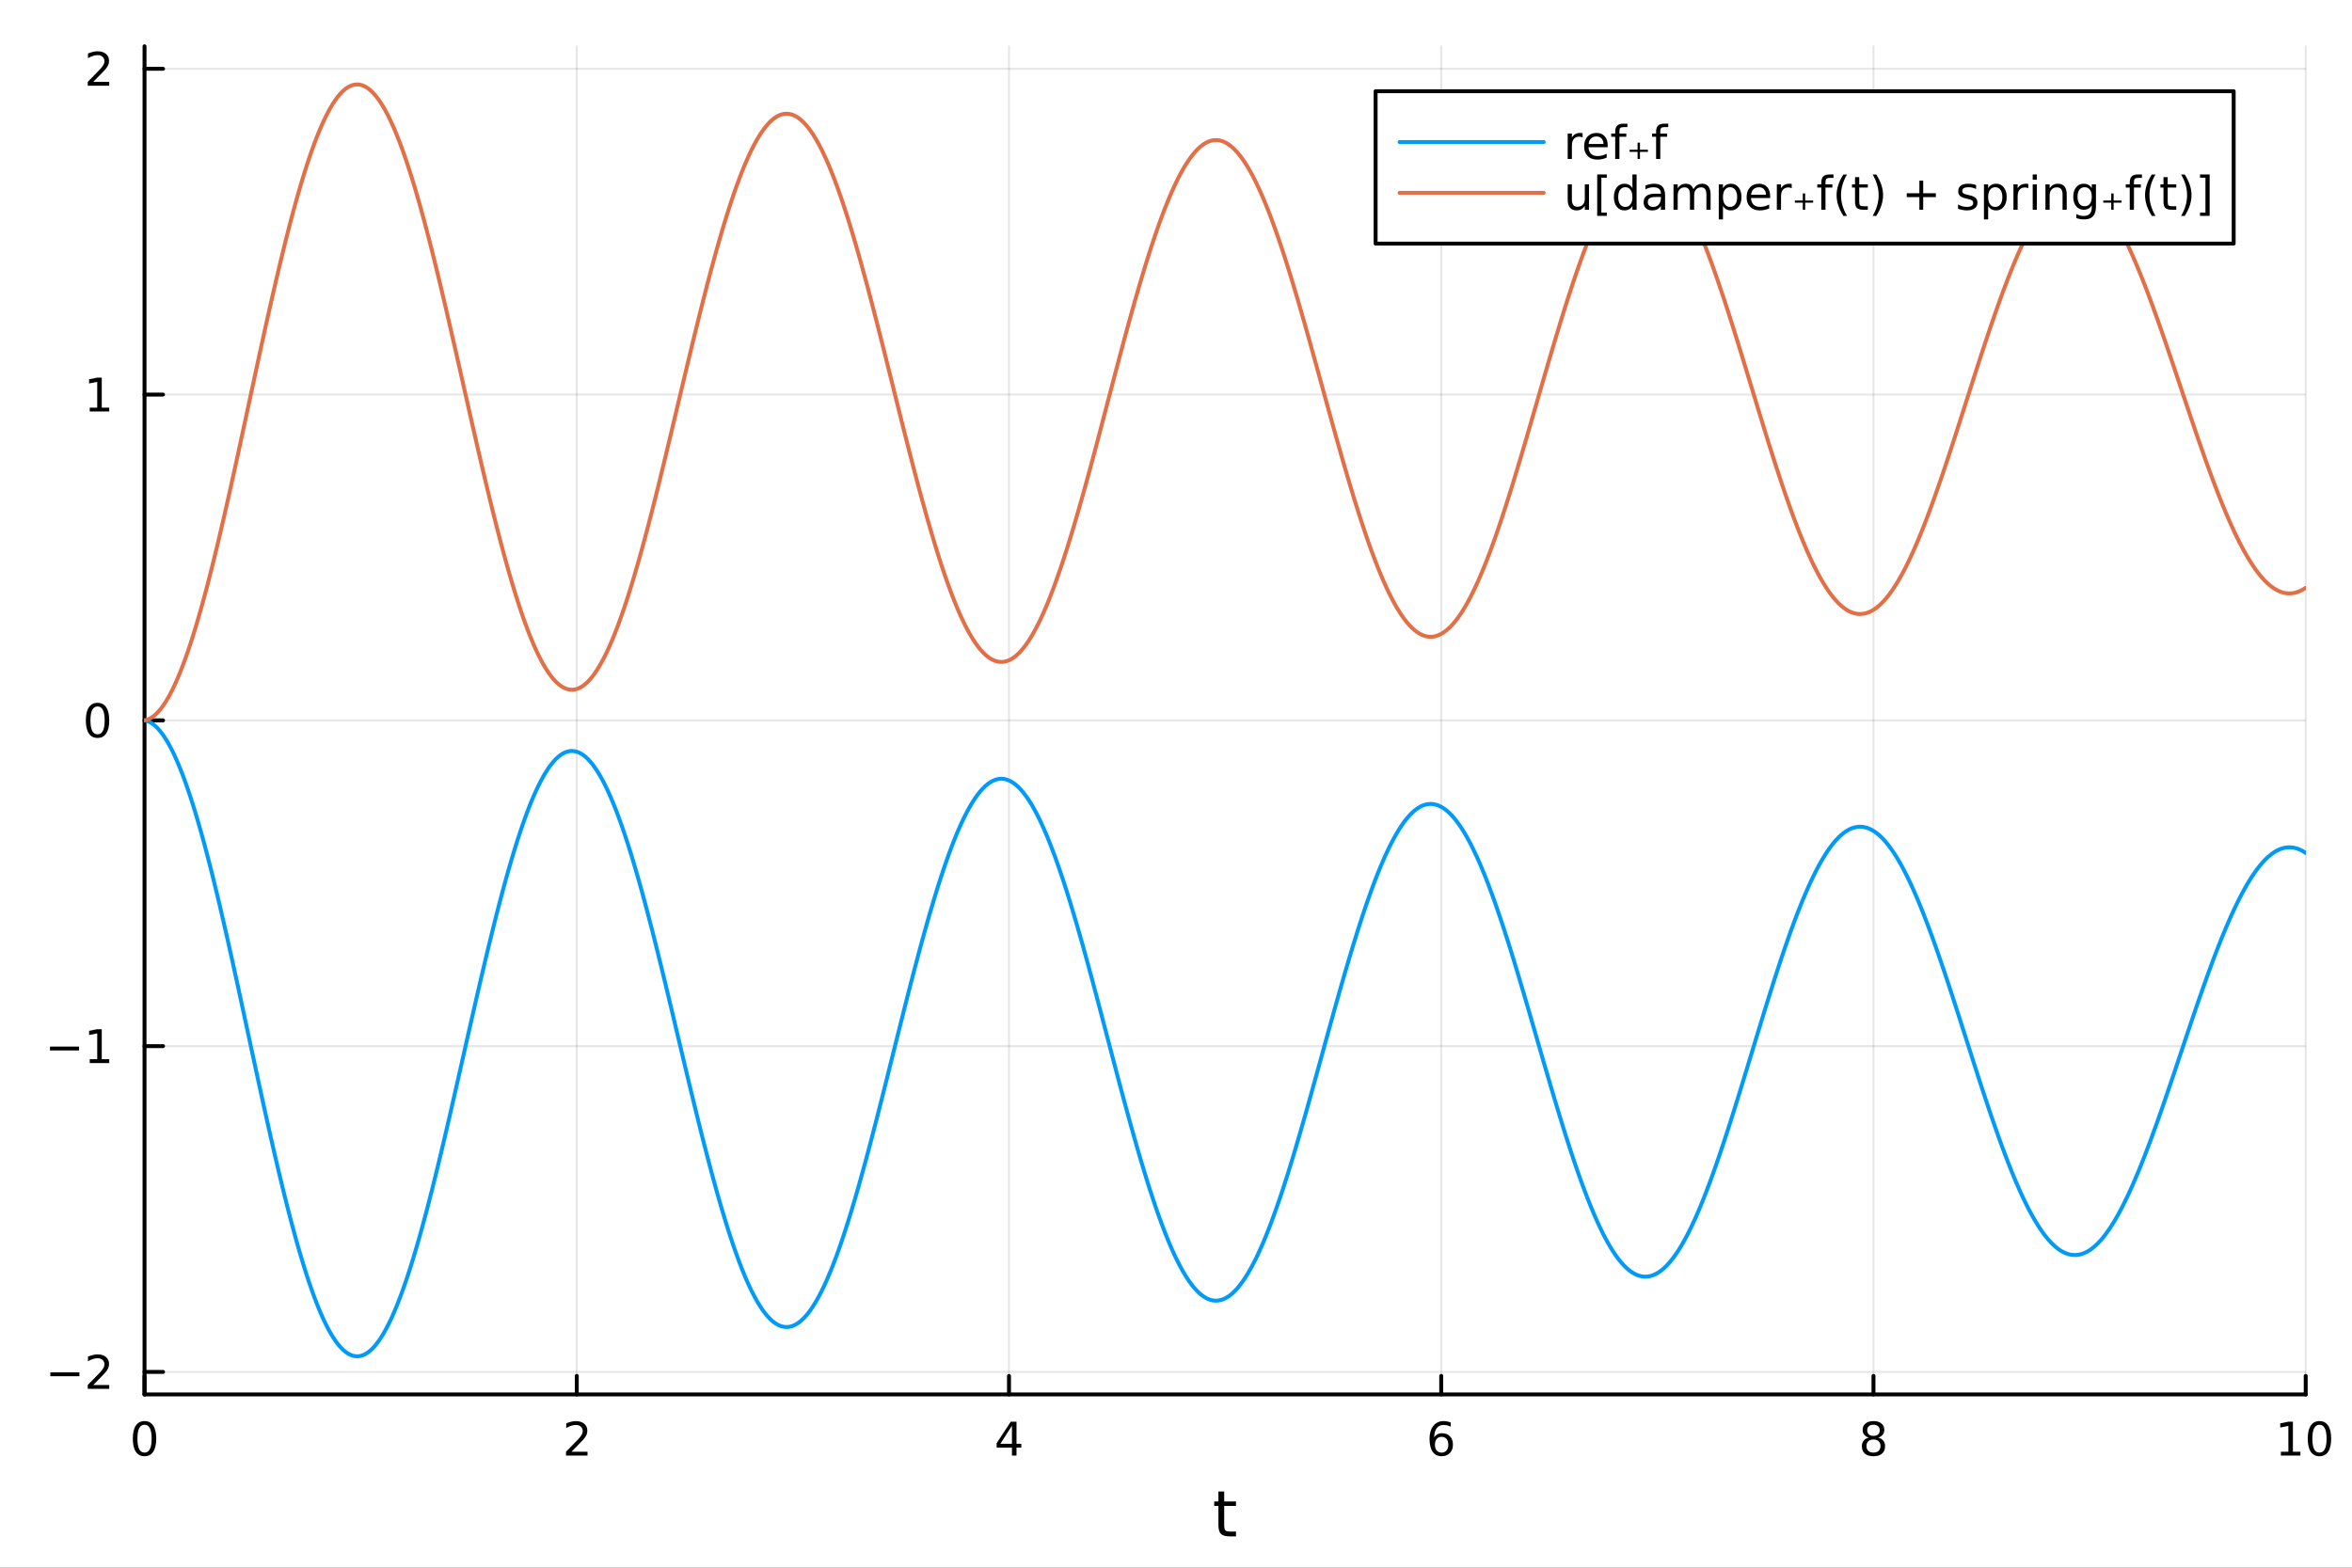 <?xml version="1.0" encoding="utf-8"?>
<svg xmlns="http://www.w3.org/2000/svg" xmlns:xlink="http://www.w3.org/1999/xlink" width="600" height="400" viewBox="0 0 2400 1600">
<rect x="0" y="0" width="2400" height="1600" fill="#333333" stroke="none"/>
<defs>
  <clipPath id="clip310">
    <rect x="0" y="0" width="2400" height="1600"/>
  </clipPath>
</defs>
<path clip-path="url(#clip310)" d="M0 1600 L2400 1600 L2400 0 L0 0  Z" fill="#ffffff" fill-rule="evenodd" fill-opacity="1"/>
<defs>
  <clipPath id="clip311">
    <rect x="480" y="0" width="1681" height="1600"/>
  </clipPath>
</defs>
<path clip-path="url(#clip310)" d="M147.478 1423.18 L2352.76 1423.18 L2352.76 47.244 L147.478 47.244  Z" fill="#ffffff" fill-rule="evenodd" fill-opacity="1"/>
<defs>
  <clipPath id="clip312">
    <rect x="147" y="47" width="2206" height="1377"/>
  </clipPath>
</defs>
<polyline clip-path="url(#clip312)" style="stroke:#000000; stroke-linecap:round; stroke-linejoin:round; stroke-width:2; stroke-opacity:0.1; fill:none" points="147.478,1423.18 147.478,47.244 "/>
<polyline clip-path="url(#clip312)" style="stroke:#000000; stroke-linecap:round; stroke-linejoin:round; stroke-width:2; stroke-opacity:0.1; fill:none" points="588.534,1423.18 588.534,47.244 "/>
<polyline clip-path="url(#clip312)" style="stroke:#000000; stroke-linecap:round; stroke-linejoin:round; stroke-width:2; stroke-opacity:0.1; fill:none" points="1029.59,1423.18 1029.59,47.244 "/>
<polyline clip-path="url(#clip312)" style="stroke:#000000; stroke-linecap:round; stroke-linejoin:round; stroke-width:2; stroke-opacity:0.1; fill:none" points="1470.64,1423.18 1470.64,47.244 "/>
<polyline clip-path="url(#clip312)" style="stroke:#000000; stroke-linecap:round; stroke-linejoin:round; stroke-width:2; stroke-opacity:0.1; fill:none" points="1911.7,1423.18 1911.7,47.244 "/>
<polyline clip-path="url(#clip312)" style="stroke:#000000; stroke-linecap:round; stroke-linejoin:round; stroke-width:2; stroke-opacity:0.1; fill:none" points="2352.76,1423.18 2352.76,47.244 "/>
<polyline clip-path="url(#clip310)" style="stroke:#000000; stroke-linecap:round; stroke-linejoin:round; stroke-width:4; stroke-opacity:1; fill:none" points="147.478,1423.18 2352.76,1423.18 "/>
<polyline clip-path="url(#clip310)" style="stroke:#000000; stroke-linecap:round; stroke-linejoin:round; stroke-width:4; stroke-opacity:1; fill:none" points="147.478,1423.18 147.478,1404.28 "/>
<polyline clip-path="url(#clip310)" style="stroke:#000000; stroke-linecap:round; stroke-linejoin:round; stroke-width:4; stroke-opacity:1; fill:none" points="588.534,1423.18 588.534,1404.28 "/>
<polyline clip-path="url(#clip310)" style="stroke:#000000; stroke-linecap:round; stroke-linejoin:round; stroke-width:4; stroke-opacity:1; fill:none" points="1029.59,1423.18 1029.59,1404.28 "/>
<polyline clip-path="url(#clip310)" style="stroke:#000000; stroke-linecap:round; stroke-linejoin:round; stroke-width:4; stroke-opacity:1; fill:none" points="1470.64,1423.18 1470.64,1404.28 "/>
<polyline clip-path="url(#clip310)" style="stroke:#000000; stroke-linecap:round; stroke-linejoin:round; stroke-width:4; stroke-opacity:1; fill:none" points="1911.7,1423.18 1911.7,1404.28 "/>
<polyline clip-path="url(#clip310)" style="stroke:#000000; stroke-linecap:round; stroke-linejoin:round; stroke-width:4; stroke-opacity:1; fill:none" points="2352.76,1423.18 2352.76,1404.28 "/>
<path clip-path="url(#clip310)" d="M147.478 1454.1 Q143.867 1454.1 142.038 1457.66 Q140.233 1461.2 140.233 1468.33 Q140.233 1475.44 142.038 1479.01 Q143.867 1482.55 147.478 1482.55 Q151.112 1482.55 152.918 1479.01 Q154.746 1475.44 154.746 1468.33 Q154.746 1461.2 152.918 1457.66 Q151.112 1454.1 147.478 1454.1 M147.478 1450.39 Q153.288 1450.39 156.344 1455 Q159.422 1459.58 159.422 1468.33 Q159.422 1477.06 156.344 1481.67 Q153.288 1486.25 147.478 1486.25 Q141.668 1486.25 138.589 1481.67 Q135.534 1477.06 135.534 1468.33 Q135.534 1459.58 138.589 1455 Q141.668 1450.39 147.478 1450.39 Z" fill="#000000" fill-rule="nonzero" fill-opacity="1" /><path clip-path="url(#clip310)" d="M583.186 1481.64 L599.506 1481.64 L599.506 1485.58 L577.561 1485.58 L577.561 1481.64 Q580.223 1478.89 584.807 1474.26 Q589.413 1469.61 590.594 1468.27 Q592.839 1465.74 593.719 1464.01 Q594.621 1462.25 594.621 1460.56 Q594.621 1457.8 592.677 1456.07 Q590.756 1454.33 587.654 1454.33 Q585.455 1454.33 583.001 1455.09 Q580.571 1455.86 577.793 1457.41 L577.793 1452.69 Q580.617 1451.55 583.071 1450.97 Q585.524 1450.39 587.561 1450.39 Q592.932 1450.39 596.126 1453.08 Q599.32 1455.77 599.32 1460.26 Q599.32 1462.39 598.51 1464.31 Q597.723 1466.2 595.617 1468.8 Q595.038 1469.47 591.936 1472.69 Q588.834 1475.88 583.186 1481.64 Z" fill="#000000" fill-rule="nonzero" fill-opacity="1" /><path clip-path="url(#clip310)" d="M1032.6 1455.09 L1020.79 1473.54 L1032.6 1473.54 L1032.6 1455.09 M1031.37 1451.02 L1037.25 1451.02 L1037.25 1473.54 L1042.18 1473.54 L1042.18 1477.43 L1037.25 1477.43 L1037.25 1485.58 L1032.6 1485.58 L1032.6 1477.43 L1017 1477.43 L1017 1472.92 L1031.37 1451.02 Z" fill="#000000" fill-rule="nonzero" fill-opacity="1" /><path clip-path="url(#clip310)" d="M1471.05 1466.44 Q1467.9 1466.44 1466.05 1468.59 Q1464.22 1470.74 1464.22 1474.49 Q1464.22 1478.22 1466.05 1480.39 Q1467.9 1482.55 1471.05 1482.55 Q1474.2 1482.55 1476.03 1480.39 Q1477.88 1478.22 1477.88 1474.49 Q1477.88 1470.74 1476.03 1468.59 Q1474.2 1466.44 1471.05 1466.44 M1480.33 1451.78 L1480.33 1456.04 Q1478.57 1455.21 1476.77 1454.77 Q1474.98 1454.33 1473.23 1454.33 Q1468.6 1454.33 1466.14 1457.45 Q1463.71 1460.58 1463.36 1466.9 Q1464.73 1464.89 1466.79 1463.82 Q1468.85 1462.73 1471.33 1462.73 Q1476.54 1462.73 1479.55 1465.9 Q1482.58 1469.05 1482.58 1474.49 Q1482.58 1479.82 1479.43 1483.03 Q1476.28 1486.25 1471.05 1486.25 Q1465.05 1486.25 1461.88 1481.67 Q1458.71 1477.06 1458.71 1468.33 Q1458.71 1460.14 1462.6 1455.28 Q1466.49 1450.39 1473.04 1450.39 Q1474.8 1450.39 1476.58 1450.74 Q1478.39 1451.09 1480.33 1451.78 Z" fill="#000000" fill-rule="nonzero" fill-opacity="1" /><path clip-path="url(#clip310)" d="M1911.7 1469.17 Q1908.37 1469.17 1906.45 1470.95 Q1904.55 1472.73 1904.55 1475.86 Q1904.55 1478.98 1906.45 1480.77 Q1908.37 1482.55 1911.7 1482.55 Q1915.03 1482.55 1916.95 1480.77 Q1918.88 1478.96 1918.88 1475.86 Q1918.88 1472.73 1916.95 1470.95 Q1915.06 1469.17 1911.7 1469.17 M1907.02 1467.18 Q1904.02 1466.44 1902.33 1464.38 Q1900.66 1462.32 1900.66 1459.35 Q1900.66 1455.21 1903.6 1452.8 Q1906.56 1450.39 1911.7 1450.39 Q1916.86 1450.39 1919.8 1452.8 Q1922.74 1455.21 1922.74 1459.35 Q1922.74 1462.32 1921.05 1464.38 Q1919.39 1466.44 1916.4 1467.18 Q1919.78 1467.96 1921.65 1470.26 Q1923.55 1472.55 1923.55 1475.86 Q1923.55 1480.88 1920.47 1483.57 Q1917.42 1486.25 1911.7 1486.25 Q1905.98 1486.25 1902.9 1483.57 Q1899.85 1480.88 1899.85 1475.86 Q1899.85 1472.55 1901.75 1470.26 Q1903.64 1467.96 1907.02 1467.18 M1905.31 1459.79 Q1905.31 1462.48 1906.98 1463.98 Q1908.67 1465.49 1911.7 1465.49 Q1914.71 1465.49 1916.4 1463.98 Q1918.11 1462.48 1918.11 1459.79 Q1918.11 1457.11 1916.4 1455.6 Q1914.71 1454.1 1911.7 1454.1 Q1908.67 1454.1 1906.98 1455.6 Q1905.31 1457.11 1905.31 1459.79 Z" fill="#000000" fill-rule="nonzero" fill-opacity="1" /><path clip-path="url(#clip310)" d="M2327.44 1481.64 L2335.08 1481.64 L2335.08 1455.28 L2326.77 1456.95 L2326.77 1452.69 L2335.04 1451.02 L2339.71 1451.02 L2339.71 1481.64 L2347.35 1481.64 L2347.35 1485.58 L2327.44 1485.58 L2327.44 1481.64 Z" fill="#000000" fill-rule="nonzero" fill-opacity="1" /><path clip-path="url(#clip310)" d="M2366.8 1454.1 Q2363.18 1454.1 2361.36 1457.66 Q2359.55 1461.2 2359.55 1468.33 Q2359.55 1475.44 2361.36 1479.01 Q2363.18 1482.55 2366.8 1482.55 Q2370.43 1482.55 2372.23 1479.01 Q2374.06 1475.44 2374.06 1468.33 Q2374.06 1461.2 2372.23 1457.66 Q2370.43 1454.1 2366.8 1454.1 M2366.8 1450.39 Q2372.61 1450.39 2375.66 1455 Q2378.74 1459.58 2378.74 1468.33 Q2378.74 1477.06 2375.66 1481.67 Q2372.61 1486.25 2366.8 1486.25 Q2360.99 1486.25 2357.91 1481.67 Q2354.85 1477.06 2354.85 1468.33 Q2354.85 1459.58 2357.91 1455 Q2360.99 1450.39 2366.8 1450.39 Z" fill="#000000" fill-rule="nonzero" fill-opacity="1" /><path clip-path="url(#clip310)" d="M1249.18 1522.27 L1249.18 1532.4 L1261.24 1532.4 L1261.24 1536.95 L1249.18 1536.95 L1249.18 1556.3 Q1249.18 1560.66 1250.36 1561.9 Q1251.57 1563.14 1255.23 1563.14 L1261.24 1563.14 L1261.24 1568.04 L1255.23 1568.04 Q1248.45 1568.04 1245.87 1565.53 Q1243.29 1562.98 1243.29 1556.3 L1243.29 1536.95 L1238.99 1536.95 L1238.99 1532.4 L1243.29 1532.4 L1243.29 1522.27 L1249.18 1522.27 Z" fill="#000000" fill-rule="nonzero" fill-opacity="1" /><polyline clip-path="url(#clip312)" style="stroke:#000000; stroke-linecap:round; stroke-linejoin:round; stroke-width:2; stroke-opacity:0.1; fill:none" points="147.478,1400.2 2352.76,1400.2 "/>
<polyline clip-path="url(#clip312)" style="stroke:#000000; stroke-linecap:round; stroke-linejoin:round; stroke-width:2; stroke-opacity:0.1; fill:none" points="147.478,1067.71 2352.76,1067.71 "/>
<polyline clip-path="url(#clip312)" style="stroke:#000000; stroke-linecap:round; stroke-linejoin:round; stroke-width:2; stroke-opacity:0.1; fill:none" points="147.478,735.212 2352.76,735.212 "/>
<polyline clip-path="url(#clip312)" style="stroke:#000000; stroke-linecap:round; stroke-linejoin:round; stroke-width:2; stroke-opacity:0.1; fill:none" points="147.478,402.718 2352.76,402.718 "/>
<polyline clip-path="url(#clip312)" style="stroke:#000000; stroke-linecap:round; stroke-linejoin:round; stroke-width:2; stroke-opacity:0.1; fill:none" points="147.478,70.224 2352.76,70.224 "/>
<polyline clip-path="url(#clip310)" style="stroke:#000000; stroke-linecap:round; stroke-linejoin:round; stroke-width:4; stroke-opacity:1; fill:none" points="147.478,1423.18 147.478,47.244 "/>
<polyline clip-path="url(#clip310)" style="stroke:#000000; stroke-linecap:round; stroke-linejoin:round; stroke-width:4; stroke-opacity:1; fill:none" points="147.478,1400.2 166.376,1400.2 "/>
<polyline clip-path="url(#clip310)" style="stroke:#000000; stroke-linecap:round; stroke-linejoin:round; stroke-width:4; stroke-opacity:1; fill:none" points="147.478,1067.71 166.376,1067.71 "/>
<polyline clip-path="url(#clip310)" style="stroke:#000000; stroke-linecap:round; stroke-linejoin:round; stroke-width:4; stroke-opacity:1; fill:none" points="147.478,735.212 166.376,735.212 "/>
<polyline clip-path="url(#clip310)" style="stroke:#000000; stroke-linecap:round; stroke-linejoin:round; stroke-width:4; stroke-opacity:1; fill:none" points="147.478,402.718 166.376,402.718 "/>
<polyline clip-path="url(#clip310)" style="stroke:#000000; stroke-linecap:round; stroke-linejoin:round; stroke-width:4; stroke-opacity:1; fill:none" points="147.478,70.224 166.376,70.224 "/>
<path clip-path="url(#clip310)" d="M51.362 1400.65 L81.038 1400.65 L81.038 1404.59 L51.362 1404.59 L51.362 1400.65 Z" fill="#000000" fill-rule="nonzero" fill-opacity="1" /><path clip-path="url(#clip310)" d="M95.159 1413.54 L111.478 1413.54 L111.478 1417.48 L89.534 1417.48 L89.534 1413.54 Q92.196 1410.79 96.779 1406.16 Q101.385 1401.51 102.566 1400.16 Q104.811 1397.64 105.691 1395.91 Q106.594 1394.15 106.594 1392.46 Q106.594 1389.7 104.649 1387.97 Q102.728 1386.23 99.626 1386.23 Q97.427 1386.23 94.973 1386.99 Q92.543 1387.76 89.765 1389.31 L89.765 1384.59 Q92.589 1383.45 95.043 1382.87 Q97.496 1382.29 99.534 1382.29 Q104.904 1382.29 108.098 1384.98 Q111.293 1387.66 111.293 1392.16 Q111.293 1394.29 110.483 1396.21 Q109.696 1398.1 107.589 1400.7 Q107.01 1401.37 103.909 1404.59 Q100.807 1407.78 95.159 1413.54 Z" fill="#000000" fill-rule="nonzero" fill-opacity="1" /><path clip-path="url(#clip310)" d="M50.992 1068.16 L80.668 1068.16 L80.668 1072.09 L50.992 1072.09 L50.992 1068.16 Z" fill="#000000" fill-rule="nonzero" fill-opacity="1" /><path clip-path="url(#clip310)" d="M91.571 1081.05 L99.21 1081.05 L99.21 1054.69 L90.899 1056.35 L90.899 1052.09 L99.163 1050.43 L103.839 1050.43 L103.839 1081.05 L111.478 1081.05 L111.478 1084.99 L91.571 1084.99 L91.571 1081.05 Z" fill="#000000" fill-rule="nonzero" fill-opacity="1" /><path clip-path="url(#clip310)" d="M99.534 721.011 Q95.922 721.011 94.094 724.575 Q92.288 728.117 92.288 735.247 Q92.288 742.353 94.094 745.918 Q95.922 749.46 99.534 749.46 Q103.168 749.46 104.973 745.918 Q106.802 742.353 106.802 735.247 Q106.802 728.117 104.973 724.575 Q103.168 721.011 99.534 721.011 M99.534 717.307 Q105.344 717.307 108.399 721.913 Q111.478 726.497 111.478 735.247 Q111.478 743.973 108.399 748.58 Q105.344 753.163 99.534 753.163 Q93.723 753.163 90.645 748.58 Q87.589 743.973 87.589 735.247 Q87.589 726.497 90.645 721.913 Q93.723 717.307 99.534 717.307 Z" fill="#000000" fill-rule="nonzero" fill-opacity="1" /><path clip-path="url(#clip310)" d="M91.571 416.063 L99.21 416.063 L99.21 389.697 L90.899 391.364 L90.899 387.105 L99.163 385.438 L103.839 385.438 L103.839 416.063 L111.478 416.063 L111.478 419.998 L91.571 419.998 L91.571 416.063 Z" fill="#000000" fill-rule="nonzero" fill-opacity="1" /><path clip-path="url(#clip310)" d="M95.159 83.569 L111.478 83.569 L111.478 87.504 L89.534 87.504 L89.534 83.569 Q92.196 80.815 96.779 76.185 Q101.385 71.532 102.566 70.19 Q104.811 67.666 105.691 65.93 Q106.594 64.171 106.594 62.481 Q106.594 59.727 104.649 57.991 Q102.728 56.255 99.626 56.255 Q97.427 56.255 94.973 57.018 Q92.543 57.782 89.765 59.333 L89.765 54.611 Q92.589 53.477 95.043 52.898 Q97.496 52.319 99.534 52.319 Q104.904 52.319 108.098 55.005 Q111.293 57.69 111.293 62.18 Q111.293 64.31 110.483 66.231 Q109.696 68.129 107.589 70.722 Q107.01 71.393 103.909 74.611 Q100.807 77.805 95.159 83.569 Z" fill="#000000" fill-rule="nonzero" fill-opacity="1" /><polyline clip-path="url(#clip312)" style="stroke:#009af9; stroke-linecap:round; stroke-linejoin:round; stroke-width:4; stroke-opacity:1; fill:none" points="147.478,735.212 149.685,735.711 151.893,736.542 154.1,737.704 156.308,739.195 158.515,741.014 160.723,743.158 162.93,745.625 165.138,748.412 167.345,751.516 169.553,754.933 171.76,758.66 173.968,762.693 176.175,767.028 178.383,771.659 180.59,776.582 182.798,781.791 185.005,787.282 187.213,793.048 189.42,799.083 191.628,805.382 193.835,811.936 196.043,818.741 198.25,825.787 200.458,833.07 202.665,840.579 204.873,848.309 207.08,856.25 209.288,864.396 211.495,872.737 213.702,881.264 215.91,889.97 218.117,898.845 220.325,907.88 222.532,917.067 224.74,926.395 226.947,935.855 229.155,945.438 231.362,955.134 233.57,964.933 235.777,974.825 237.985,984.8 240.192,994.848 242.4,1004.96 244.607,1015.12 246.815,1025.33 249.022,1035.57 251.23,1045.83 253.437,1056.1 255.645,1066.37 257.852,1076.64 260.06,1086.88 262.267,1097.1 264.475,1107.27 266.682,1117.4 268.89,1127.47 271.097,1137.46 273.305,1147.38 275.512,1157.21 277.72,1166.94 279.927,1176.55 282.135,1186.05 284.342,1195.43 286.549,1204.66 288.757,1213.75 290.964,1222.68 293.172,1231.45 295.379,1240.04 297.587,1248.46 299.794,1256.68 302.002,1264.71 304.209,1272.53 306.417,1280.14 308.624,1287.53 310.832,1294.69 313.039,1301.62 315.247,1308.31 317.454,1314.75 319.662,1320.94 321.869,1326.86 324.077,1332.52 326.284,1337.91 328.492,1343.02 330.699,1347.86 332.907,1352.4 335.114,1356.66 337.322,1360.62 339.529,1364.28 341.737,1367.65 343.944,1370.71 346.152,1373.46 348.359,1375.91 350.567,1378.04 352.774,1379.86 354.982,1381.37 357.189,1382.56 359.397,1383.44 361.604,1384 363.811,1384.24 366.019,1384.16 368.226,1383.77 370.434,1383.06 372.641,1382.04 374.849,1380.71 377.056,1379.06 379.264,1377.1 381.471,1374.83 383.679,1372.25 385.886,1369.38 388.094,1366.2 390.301,1362.73 392.509,1358.96 394.716,1354.91 396.924,1350.57 399.131,1345.96 401.339,1341.07 403.546,1335.91 405.754,1330.49 407.961,1324.82 410.169,1318.89 412.376,1312.71 414.584,1306.3 416.791,1299.65 418.999,1292.78 421.206,1285.69 423.414,1278.39 425.621,1270.89 427.829,1263.19 430.036,1255.3 432.244,1247.23 434.451,1238.99 436.659,1230.58 438.866,1222.02 441.073,1213.32 443.281,1204.47 445.488,1195.5 447.696,1186.41 449.903,1177.21 452.111,1167.91 454.318,1158.51 456.526,1149.04 458.733,1139.5 460.941,1129.89 463.148,1120.23 465.356,1110.53 467.563,1100.79 469.771,1091.03 471.978,1081.26 474.186,1071.49 476.393,1061.72 478.601,1051.97 480.808,1042.24 483.016,1032.54 485.223,1022.9 487.431,1013.3 489.638,1003.77 491.846,994.315 494.053,984.939 496.261,975.656 498.468,966.474 500.676,957.402 502.883,948.449 505.091,939.626 507.298,930.941 509.506,922.402 511.713,914.015 513.921,905.79 516.128,897.735 518.335,889.857 520.543,882.166 522.75,874.669 524.958,867.373 527.165,860.286 529.373,853.413 531.58,846.763 533.788,840.342 535.995,834.155 538.203,828.208 540.41,822.508 542.618,817.059 544.825,811.867 547.033,806.936 549.24,802.272 551.448,797.877 553.655,793.758 555.863,789.916 558.07,786.356 560.278,783.081 562.485,780.095 564.693,777.399 566.9,774.996 569.108,772.888 571.315,771.075 573.523,769.56 575.73,768.345 577.938,767.431 580.145,766.818 582.353,766.507 584.56,766.498 586.768,766.791 588.975,767.386 591.182,768.282 593.39,769.478 595.597,770.971 597.805,772.762 600.012,774.847 602.22,777.224 604.427,779.891 606.635,782.844 608.842,786.08 611.05,789.596 613.257,793.387 615.465,797.449 617.672,801.777 619.88,806.366 622.087,811.212 624.295,816.308 626.502,821.649 628.71,827.231 630.917,833.047 633.125,839.092 635.332,845.36 637.54,851.844 639.747,858.537 641.955,865.432 644.162,872.523 646.37,879.803 648.577,887.263 650.785,894.897 652.992,902.697 655.2,910.655 657.407,918.764 659.615,927.014 661.822,935.397 664.03,943.906 666.237,952.531 668.444,961.263 670.652,970.094 672.859,979.014 675.067,988.014 677.274,997.084 679.482,1006.21 681.689,1015.4 683.897,1024.62 686.104,1033.88 688.312,1043.16 690.519,1052.46 692.727,1061.77 694.934,1071.07 697.142,1080.35 699.349,1089.62 701.557,1098.85 703.764,1108.05 705.972,1117.19 708.179,1126.27 710.387,1135.29 712.594,1144.23 714.802,1153.08 717.009,1161.84 719.217,1170.5 721.424,1179.04 723.632,1187.47 725.839,1195.77 728.047,1203.93 730.254,1211.95 732.462,1219.82 734.669,1227.53 736.877,1235.07 739.084,1242.43 741.292,1249.62 743.499,1256.61 745.706,1263.4 747.914,1269.99 750.121,1276.38 752.329,1282.55 754.536,1288.5 756.744,1294.22 758.951,1299.72 761.159,1304.97 763.366,1309.98 765.574,1314.74 767.781,1319.25 769.989,1323.5 772.196,1327.49 774.404,1331.22 776.611,1334.67 778.819,1337.86 781.026,1340.77 783.234,1343.4 785.441,1345.76 787.649,1347.83 789.856,1349.62 792.064,1351.13 794.271,1352.35 796.479,1353.28 798.686,1353.93 800.894,1354.29 803.101,1354.36 805.309,1354.14 807.516,1353.64 809.724,1352.86 811.931,1351.79 814.139,1350.44 816.346,1348.81 818.553,1346.9 820.761,1344.72 822.968,1342.26 825.176,1339.53 827.383,1336.53 829.591,1333.26 831.798,1329.73 834.006,1325.94 836.213,1321.89 838.421,1317.6 840.628,1313.05 842.836,1308.27 845.043,1303.24 847.251,1297.99 849.458,1292.5 851.666,1286.8 853.873,1280.88 856.081,1274.75 858.288,1268.42 860.496,1261.89 862.703,1255.18 864.911,1248.28 867.118,1241.21 869.326,1233.97 871.533,1226.58 873.741,1219.04 875.948,1211.35 878.156,1203.53 880.363,1195.59 882.571,1187.52 884.778,1179.34 886.986,1171.06 889.193,1162.68 891.401,1154.22 893.608,1145.68 895.815,1137.07 898.023,1128.4 900.23,1119.68 902.438,1110.91 904.645,1102.11 906.853,1093.28 909.06,1084.44 911.268,1075.59 913.475,1066.73 915.683,1057.89 917.89,1049.06 920.098,1040.26 922.305,1031.5 924.513,1022.78 926.72,1014.11 928.928,1005.51 931.135,996.973 933.343,988.52 935.55,980.155 937.758,971.889 939.965,963.727 942.173,955.676 944.38,947.744 946.588,939.939 948.795,932.269 951.003,924.742 953.21,917.367 955.418,910.15 957.625,903.098 959.833,896.219 962.04,889.52 964.248,883.006 966.455,876.684 968.663,870.561 970.87,864.641 973.077,858.932 975.285,853.437 977.492,848.163 979.7,843.114 981.907,838.296 984.115,833.711 986.322,829.366 988.53,825.263 990.737,821.407 992.945,817.801 995.152,814.449 997.36,811.353 999.567,808.517 1001.77,805.944 1003.98,803.635 1006.19,801.594 1008.4,799.819 1010.6,798.312 1012.81,797.074 1015.02,796.108 1017.23,795.414 1019.43,794.992 1021.64,794.844 1023.85,794.97 1026.06,795.368 1028.26,796.039 1030.47,796.983 1032.68,798.197 1034.89,799.682 1037.09,801.434 1039.3,803.453 1041.51,805.736 1043.72,808.28 1045.92,811.083 1048.13,814.142 1050.34,817.453 1052.55,821.012 1054.75,824.816 1056.96,828.861 1059.17,833.141 1061.38,837.652 1063.58,842.389 1065.79,847.347 1068,852.518 1070.21,857.899 1072.41,863.481 1074.62,869.26 1076.83,875.231 1079.04,881.389 1081.24,887.726 1083.45,894.237 1085.66,900.915 1087.87,907.752 1090.07,914.742 1092.28,921.878 1094.49,929.153 1096.7,936.559 1098.9,944.09 1101.11,951.737 1103.32,959.493 1105.53,967.351 1107.73,975.302 1109.94,983.339 1112.15,991.453 1114.36,999.637 1116.56,1007.88 1118.77,1016.18 1120.98,1024.52 1123.19,1032.9 1125.39,1041.3 1127.6,1049.73 1129.81,1058.16 1132.02,1066.59 1134.22,1075.01 1136.43,1083.42 1138.64,1091.8 1140.85,1100.15 1143.05,1108.46 1145.26,1116.72 1147.47,1124.92 1149.68,1133.06 1151.88,1141.12 1154.09,1149.1 1156.3,1156.99 1158.51,1164.78 1160.71,1172.47 1162.92,1180.05 1165.13,1187.5 1167.34,1194.83 1169.54,1202.02 1171.75,1209.07 1173.96,1215.97 1176.17,1222.71 1178.37,1229.3 1180.58,1235.72 1182.79,1241.96 1185,1248.02 1187.2,1253.9 1189.41,1259.58 1191.62,1265.07 1193.83,1270.35 1196.03,1275.43 1198.24,1280.29 1200.45,1284.93 1202.66,1289.36 1204.86,1293.55 1207.07,1297.51 1209.28,1301.25 1211.49,1304.75 1213.69,1308.01 1215.9,1311.02 1218.11,1313.79 1220.32,1316.31 1222.52,1318.58 1224.73,1320.6 1226.94,1322.36 1229.15,1323.86 1231.35,1325.11 1233.56,1326.09 1235.77,1326.81 1237.98,1327.27 1240.18,1327.47 1242.39,1327.41 1244.6,1327.08 1246.81,1326.5 1249.01,1325.65 1251.22,1324.55 1253.43,1323.19 1255.64,1321.57 1257.84,1319.7 1260.05,1317.58 1262.26,1315.21 1264.47,1312.59 1266.67,1309.73 1268.88,1306.64 1271.09,1303.31 1273.3,1299.74 1275.5,1295.95 1277.71,1291.94 1279.92,1287.71 1282.13,1283.26 1284.33,1278.61 1286.54,1273.74 1288.75,1268.68 1290.96,1263.42 1293.16,1257.97 1295.37,1252.33 1297.58,1246.52 1299.79,1240.53 1301.99,1234.38 1304.2,1228.06 1306.41,1221.59 1308.62,1214.97 1310.82,1208.21 1313.03,1201.31 1315.24,1194.29 1317.45,1187.14 1319.65,1179.88 1321.86,1172.52 1324.07,1165.05 1326.28,1157.5 1328.48,1149.86 1330.69,1142.15 1332.9,1134.37 1335.11,1126.53 1337.31,1118.64 1339.52,1110.71 1341.73,1102.75 1343.94,1094.76 1346.14,1086.75 1348.35,1078.73 1350.56,1070.71 1352.76,1062.69 1354.97,1054.69 1357.18,1046.7 1359.39,1038.75 1361.59,1030.84 1363.8,1022.97 1366.01,1015.15 1368.22,1007.39 1370.42,999.703 1372.63,992.091 1374.84,984.562 1377.05,977.123 1379.25,969.782 1381.46,962.545 1383.67,955.421 1385.88,948.415 1388.08,941.535 1390.29,934.788 1392.5,928.179 1394.71,921.716 1396.91,915.406 1399.12,909.254 1401.33,903.266 1403.54,897.45 1405.74,891.812 1407.95,886.356 1410.16,881.09 1412.37,876.013 1414.57,871.132 1416.78,866.45 1418.99,861.974 1421.2,857.707 1423.4,853.655 1425.61,849.821 1427.82,846.209 1430.03,842.823 1432.23,839.667 1434.44,836.742 1436.65,834.053 1438.86,831.601 1441.06,829.39 1443.27,827.42 1445.48,825.694 1447.69,824.213 1449.89,822.979 1452.1,821.992 1454.31,821.252 1456.52,820.761 1458.72,820.519 1460.93,820.525 1463.14,820.779 1465.35,821.28 1467.55,822.027 1469.76,823.02 1471.97,824.256 1474.18,825.734 1476.38,827.452 1478.59,829.408 1480.8,831.598 1483.01,834.022 1485.21,836.675 1487.42,839.557 1489.63,842.663 1491.84,845.99 1494.04,849.536 1496.25,853.296 1498.46,857.267 1500.67,861.444 1502.87,865.824 1505.08,870.403 1507.29,875.175 1509.5,880.136 1511.7,885.28 1513.91,890.604 1516.12,896.101 1518.33,901.765 1520.53,907.592 1522.74,913.574 1524.95,919.706 1527.16,925.982 1529.36,932.395 1531.57,938.937 1533.78,945.603 1535.99,952.385 1538.19,959.275 1540.4,966.266 1542.61,973.35 1544.82,980.519 1547.02,987.766 1549.23,995.084 1551.44,1002.47 1553.65,1009.91 1555.85,1017.4 1558.06,1024.94 1560.27,1032.51 1562.48,1040.1 1564.68,1047.72 1566.89,1055.35 1569.1,1062.98 1571.31,1070.61 1573.51,1078.23 1575.72,1085.83 1577.93,1093.41 1580.14,1100.95 1582.34,1108.45 1584.55,1115.9 1586.76,1123.3 1588.97,1130.64 1591.17,1137.91 1593.38,1145.1 1595.59,1152.21 1597.8,1159.22 1600,1166.14 1602.21,1172.95 1604.42,1179.65 1606.63,1186.24 1608.83,1192.69 1611.04,1199.02 1613.25,1205.2 1615.46,1211.24 1617.66,1217.13 1619.87,1222.87 1622.08,1228.44 1624.29,1233.85 1626.49,1239.09 1628.7,1244.16 1630.91,1249.04 1633.12,1253.73 1635.32,1258.24 1637.53,1262.54 1639.74,1266.65 1641.95,1270.55 1644.15,1274.25 1646.36,1277.73 1648.57,1281 1650.78,1284.05 1652.98,1286.88 1655.19,1289.49 1657.4,1291.87 1659.61,1294.03 1661.81,1295.95 1664.02,1297.65 1666.23,1299.11 1668.44,1300.34 1670.64,1301.34 1672.85,1302.1 1675.06,1302.62 1677.27,1302.91 1679.47,1302.97 1681.68,1302.79 1683.89,1302.37 1686.1,1301.72 1688.3,1300.84 1690.51,1299.73 1692.72,1298.39 1694.93,1296.82 1697.13,1295.02 1699.34,1293 1701.55,1290.76 1703.76,1288.3 1705.96,1285.61 1708.17,1282.71 1710.38,1279.6 1712.59,1276.28 1714.79,1272.75 1717,1269.02 1719.21,1265.09 1721.42,1260.96 1723.62,1256.65 1725.83,1252.14 1728.04,1247.46 1730.25,1242.6 1732.45,1237.56 1734.66,1232.36 1736.87,1226.99 1739.07,1221.48 1741.28,1215.81 1743.49,1210 1745.7,1204.05 1747.9,1197.97 1750.11,1191.76 1752.32,1185.45 1754.53,1179.02 1756.73,1172.49 1758.94,1165.86 1761.15,1159.15 1763.36,1152.35 1765.56,1145.47 1767.77,1138.52 1769.98,1131.5 1772.19,1124.43 1774.39,1117.31 1776.6,1110.15 1778.81,1102.96 1781.02,1095.73 1783.22,1088.49 1785.43,1081.23 1787.64,1073.97 1789.85,1066.7 1792.05,1059.45 1794.26,1052.2 1796.47,1044.99 1798.68,1037.8 1800.88,1030.64 1803.09,1023.53 1805.3,1016.47 1807.51,1009.47 1809.71,1002.53 1811.92,995.663 1814.13,988.876 1816.34,982.174 1818.54,975.565 1820.75,969.057 1822.96,962.656 1825.17,956.367 1827.37,950.195 1829.58,944.144 1831.79,938.222 1834,932.436 1836.2,926.79 1838.41,921.29 1840.62,915.944 1842.83,910.754 1845.03,905.728 1847.24,900.87 1849.45,896.184 1851.66,891.675 1853.86,887.348 1856.07,883.207 1858.28,879.255 1860.49,875.497 1862.69,871.935 1864.9,868.573 1867.11,865.414 1869.32,862.462 1871.52,859.718 1873.73,857.186 1875.94,854.866 1878.15,852.763 1880.35,850.876 1882.56,849.208 1884.77,847.761 1886.98,846.535 1889.18,845.532 1891.39,844.752 1893.6,844.196 1895.81,843.864 1898.01,843.754 1900.22,843.868 1902.43,844.203 1904.64,844.761 1906.84,845.54 1909.05,846.541 1911.26,847.761 1913.47,849.2 1915.67,850.857 1917.88,852.729 1920.09,854.815 1922.3,857.113 1924.5,859.621 1926.71,862.335 1928.92,865.254 1931.13,868.374 1933.33,871.692 1935.54,875.205 1937.75,878.908 1939.96,882.799 1942.16,886.872 1944.37,891.124 1946.58,895.549 1948.79,900.144 1950.99,904.903 1953.2,909.821 1955.41,914.892 1957.62,920.11 1959.82,925.471 1962.03,930.966 1964.24,936.591 1966.45,942.339 1968.65,948.204 1970.86,954.183 1973.07,960.269 1975.28,966.457 1977.48,972.739 1979.69,979.11 1981.9,985.562 1984.11,992.09 1986.31,998.687 1988.52,1005.35 1990.73,1012.06 1992.94,1018.82 1995.14,1025.63 1997.35,1032.47 1999.56,1039.34 2001.77,1046.24 2003.97,1053.14 2006.18,1060.06 2008.39,1066.98 2010.6,1073.89 2012.8,1080.79 2015.01,1087.68 2017.22,1094.53 2019.43,1101.36 2021.63,1108.14 2023.84,1114.88 2026.05,1121.56 2028.26,1128.18 2030.46,1134.73 2032.67,1141.21 2034.88,1147.6 2037.09,1153.91 2039.29,1160.13 2041.5,1166.25 2043.71,1172.27 2045.92,1178.17 2048.12,1183.96 2050.33,1189.63 2052.54,1195.17 2054.75,1200.57 2056.95,1205.84 2059.16,1210.96 2061.37,1215.93 2063.58,1220.75 2065.78,1225.41 2067.99,1229.9 2070.2,1234.23 2072.41,1238.39 2074.61,1242.37 2076.82,1246.18 2079.03,1249.8 2081.24,1253.23 2083.44,1256.48 2085.65,1259.53 2087.86,1262.39 2090.07,1265.05 2092.27,1267.52 2094.48,1269.77 2096.69,1271.83 2098.9,1273.68 2101.1,1275.32 2103.31,1276.75 2105.52,1277.97 2107.73,1278.98 2109.93,1279.78 2112.14,1280.37 2114.35,1280.74 2116.55,1280.91 2118.76,1280.86 2120.97,1280.6 2123.18,1280.13 2125.38,1279.44 2127.59,1278.55 2129.8,1277.44 2132.01,1276.12 2134.21,1274.59 2136.42,1272.86 2138.63,1270.92 2140.84,1268.78 2143.04,1266.44 2145.25,1263.9 2147.46,1261.16 2149.67,1258.23 2151.87,1255.11 2154.08,1251.8 2156.29,1248.32 2158.5,1244.65 2160.7,1240.8 2162.91,1236.79 2165.12,1232.61 2167.33,1228.27 2169.53,1223.77 2171.74,1219.12 2173.95,1214.33 2176.16,1209.39 2178.36,1204.32 2180.57,1199.13 2182.78,1193.81 2184.99,1188.37 2187.19,1182.81 2189.4,1177.14 2191.61,1171.37 2193.82,1165.51 2196.02,1159.55 2198.23,1153.5 2200.44,1147.38 2202.65,1141.18 2204.85,1134.92 2207.06,1128.59 2209.27,1122.21 2211.48,1115.78 2213.68,1109.31 2215.89,1102.81 2218.1,1096.27 2220.31,1089.71 2222.51,1083.13 2224.72,1076.55 2226.93,1069.96 2229.14,1063.37 2231.34,1056.8 2233.55,1050.24 2235.76,1043.7 2237.97,1037.2 2240.17,1030.73 2242.38,1024.31 2244.59,1017.94 2246.8,1011.63 2249,1005.38 2251.21,999.193 2253.42,993.084 2255.63,987.055 2257.83,981.112 2260.04,975.262 2262.25,969.511 2264.46,963.864 2266.66,958.327 2268.87,952.905 2271.08,947.605 2273.29,942.431 2275.49,937.388 2277.7,932.48 2279.91,927.714 2282.12,923.093 2284.32,918.622 2286.53,914.304 2288.74,910.145 2290.95,906.148 2293.15,902.316 2295.36,898.653 2297.57,895.164 2299.78,891.85 2301.98,888.716 2304.19,885.763 2306.4,882.996 2308.61,880.416 2310.81,878.026 2313.02,875.829 2315.23,873.826 2317.44,872.02 2319.64,870.412 2321.85,869.003 2324.06,867.795 2326.27,866.788 2328.47,865.984 2330.68,865.382 2332.89,864.984 2335.1,864.788 2337.3,864.797 2339.51,865.009 2341.72,865.423 2343.93,866.04 2346.13,866.858 2348.34,867.876 2350.55,869.094 2352.76,870.509 "/>
<polyline clip-path="url(#clip312)" style="stroke:#e26f46; stroke-linecap:round; stroke-linejoin:round; stroke-width:4; stroke-opacity:1; fill:none" points="147.478,735.212 149.685,734.713 151.893,733.882 154.1,732.72 156.308,731.229 158.515,729.41 160.723,727.266 162.93,724.799 165.138,722.012 167.345,718.908 169.553,715.491 171.76,711.764 173.968,707.731 176.175,703.396 178.383,698.765 180.59,693.842 182.798,688.632 185.005,683.142 187.213,677.376 189.42,671.34 191.628,665.042 193.835,658.488 196.043,651.683 198.25,644.636 200.458,637.354 202.665,629.845 204.873,622.115 207.08,614.173 209.288,606.028 211.495,597.687 213.702,589.16 215.91,580.454 218.117,571.579 220.325,562.543 222.532,553.357 224.74,544.029 226.947,534.569 229.155,524.986 231.362,515.29 233.57,505.491 235.777,495.599 237.985,485.624 240.192,475.576 242.4,465.465 244.607,455.301 246.815,445.095 249.022,434.857 251.23,424.597 253.437,414.325 255.645,404.052 257.852,393.788 260.06,383.543 262.267,373.327 264.475,363.15 266.682,353.024 268.89,342.957 271.097,332.96 273.305,323.043 275.512,313.216 277.72,303.488 279.927,293.869 282.135,284.37 284.342,274.998 286.549,265.764 288.757,256.677 290.964,247.744 293.172,238.976 295.379,230.381 297.587,221.967 299.794,213.742 302.002,205.714 304.209,197.891 306.417,190.282 308.624,182.892 310.832,175.73 313.039,168.802 315.247,162.114 317.454,155.674 319.662,149.488 321.869,143.562 324.077,137.902 326.284,132.513 328.492,127.4 330.699,122.568 332.907,118.023 335.114,113.767 337.322,109.805 339.529,106.14 341.737,102.777 343.944,99.716 346.152,96.963 348.359,94.518 350.567,92.384 352.774,90.563 354.982,89.056 357.189,87.864 359.397,86.988 361.604,86.428 363.811,86.186 366.019,86.26 368.226,86.651 370.434,87.359 372.641,88.382 374.849,89.719 377.056,91.368 379.264,93.328 381.471,95.596 383.679,98.17 385.886,101.047 388.094,104.224 390.301,107.696 392.509,111.461 394.716,115.514 396.924,119.851 399.131,124.466 401.339,129.355 403.546,134.512 405.754,139.931 407.961,145.609 410.169,151.537 412.376,157.712 414.584,164.125 416.791,170.77 418.999,177.641 421.206,184.73 423.414,192.03 425.621,199.535 427.829,207.235 430.036,215.124 432.244,223.194 434.451,231.435 436.659,239.841 438.866,248.401 441.073,257.108 443.281,265.953 445.488,274.925 447.696,284.017 449.903,293.218 452.111,302.518 454.318,311.909 456.526,321.382 458.733,330.928 460.941,340.535 463.148,350.195 465.356,359.897 467.563,369.633 469.771,379.391 471.978,389.162 474.186,398.937 476.393,408.706 478.601,418.459 480.808,428.186 483.016,437.879 485.223,447.527 487.431,457.121 489.638,466.652 491.846,476.109 494.053,485.485 496.261,494.768 498.468,503.95 500.676,513.022 502.883,521.975 505.091,530.798 507.298,539.483 509.506,548.022 511.713,556.409 513.921,564.634 516.128,572.689 518.335,580.567 520.543,588.258 522.75,595.755 524.958,603.051 527.165,610.138 529.373,617.011 531.58,623.661 533.788,630.082 535.995,636.269 538.203,642.216 540.41,647.916 542.618,653.365 544.825,658.557 547.033,663.488 549.24,668.152 551.448,672.547 553.655,676.666 555.863,680.508 558.07,684.068 560.278,687.343 562.485,690.329 564.693,693.025 566.9,695.428 569.108,697.536 571.315,699.349 573.523,700.863 575.73,702.079 577.938,702.993 580.145,703.606 582.353,703.917 584.56,703.926 586.768,703.633 588.975,703.038 591.182,702.142 593.39,700.946 595.597,699.452 597.805,697.662 600.012,695.577 602.22,693.2 604.427,690.533 606.635,687.58 608.842,684.344 611.05,680.828 613.257,677.037 615.465,672.975 617.672,668.647 619.88,664.058 622.087,659.212 624.295,654.116 626.502,648.775 628.71,643.193 630.917,637.377 633.125,631.332 635.332,625.064 637.54,618.58 639.747,611.887 641.955,604.992 644.162,597.901 646.37,590.621 648.577,583.161 650.785,575.527 652.992,567.727 655.2,559.768 657.407,551.66 659.615,543.41 661.822,535.027 664.03,526.518 666.237,517.893 668.444,509.161 670.652,500.33 672.859,491.41 675.067,482.41 677.274,473.34 679.482,464.21 681.689,455.028 683.897,445.805 686.104,436.546 688.312,427.262 690.519,417.963 692.727,408.659 694.934,399.358 697.142,390.07 699.349,380.805 701.557,371.571 703.764,362.379 705.972,353.236 708.179,344.152 710.387,335.136 712.594,326.197 714.802,317.343 717.009,308.584 719.217,299.926 721.424,291.38 723.632,282.953 725.839,274.653 728.047,266.49 730.254,258.47 732.462,250.603 734.669,242.895 736.877,235.355 739.084,227.99 741.292,220.809 743.499,213.818 745.706,207.024 747.914,200.431 750.121,194.045 752.329,187.874 754.536,181.923 756.744,176.199 758.951,170.707 761.159,165.454 763.366,160.444 765.574,155.682 767.781,151.173 769.989,146.922 772.196,142.931 774.404,139.206 776.611,135.749 778.819,132.564 781.026,129.654 783.234,127.02 785.441,124.666 787.649,122.593 789.856,120.803 792.064,119.298 794.271,118.078 796.479,117.145 798.686,116.498 800.894,116.139 803.101,116.066 805.309,116.28 807.516,116.779 809.724,117.564 811.931,118.632 814.139,119.981 816.346,121.611 818.553,123.52 820.761,125.705 822.968,128.165 825.176,130.897 827.383,133.898 829.591,137.166 831.798,140.696 834.006,144.486 836.213,148.531 838.421,152.828 840.628,157.372 842.836,162.159 845.043,167.183 847.251,172.439 849.458,177.922 851.666,183.626 853.873,189.546 856.081,195.675 858.288,202.006 860.496,208.532 862.703,215.248 864.911,222.144 867.118,229.215 869.326,236.451 871.533,243.844 873.741,251.387 875.948,259.071 878.156,266.89 880.363,274.837 882.571,282.905 884.778,291.083 886.986,299.366 889.193,307.742 891.401,316.205 893.608,324.746 895.815,333.356 898.023,342.026 900.23,350.748 902.438,359.514 904.645,368.315 906.853,377.142 909.06,385.986 911.268,394.838 913.475,403.691 915.683,412.535 917.89,421.361 920.098,430.161 922.305,438.925 924.513,447.645 926.72,456.312 928.928,464.917 931.135,473.451 933.343,481.904 935.55,490.269 937.758,498.535 939.965,506.697 942.173,514.748 944.38,522.68 946.588,530.485 948.795,538.155 951.003,545.681 953.21,553.057 955.418,560.274 957.625,567.326 959.833,574.205 962.04,580.904 964.248,587.418 966.455,593.74 968.663,599.863 970.87,605.782 973.077,611.492 975.285,616.986 977.492,622.261 979.7,627.31 981.907,632.128 984.115,636.713 986.322,641.058 988.53,645.161 990.737,649.017 992.945,652.623 995.152,655.975 997.36,659.071 999.567,661.907 1001.77,664.48 1003.98,666.789 1006.19,668.83 1008.4,670.605 1010.6,672.112 1012.81,673.35 1015.02,674.316 1017.23,675.01 1019.43,675.431 1021.64,675.58 1023.85,675.454 1026.06,675.056 1028.26,674.385 1030.47,673.441 1032.68,672.226 1034.89,670.742 1037.09,668.99 1039.3,666.971 1041.51,664.688 1043.72,662.144 1045.92,659.341 1048.13,656.282 1050.34,652.971 1052.55,649.412 1054.75,645.607 1056.96,641.563 1059.17,637.283 1061.38,632.771 1063.58,628.035 1065.79,623.077 1068,617.906 1070.21,612.525 1072.41,606.943 1074.62,601.164 1076.83,595.193 1079.04,589.035 1081.24,582.698 1083.45,576.187 1085.66,569.509 1087.87,562.672 1090.07,555.682 1092.28,548.546 1094.49,541.271 1096.7,533.865 1098.9,526.334 1101.11,518.687 1103.32,510.931 1105.53,503.073 1107.73,495.122 1109.94,487.085 1112.15,478.971 1114.36,470.787 1116.56,462.542 1118.77,454.245 1120.98,445.903 1123.19,437.525 1125.39,429.12 1127.6,420.698 1129.81,412.266 1132.02,403.834 1134.22,395.411 1136.43,387.006 1138.64,378.626 1140.85,370.277 1143.05,361.968 1145.26,353.708 1147.47,345.505 1149.68,337.368 1151.88,329.305 1154.09,321.324 1156.3,313.433 1158.51,305.64 1160.71,297.952 1162.92,290.378 1165.13,282.924 1167.34,275.598 1169.54,268.406 1171.75,261.357 1173.96,254.455 1176.17,247.709 1178.37,241.125 1180.58,234.708 1182.79,228.466 1185,222.404 1187.2,216.528 1189.41,210.843 1191.62,205.356 1193.83,200.072 1196.03,194.997 1198.24,190.134 1200.45,185.49 1202.66,181.069 1204.86,176.875 1207.07,172.909 1209.28,169.175 1211.49,165.677 1213.69,162.418 1215.9,159.402 1218.11,156.632 1220.32,154.11 1222.52,151.841 1224.73,149.825 1226.94,148.064 1229.15,146.562 1231.35,145.318 1233.56,144.335 1235.77,143.613 1237.98,143.152 1240.18,142.953 1242.39,143.016 1244.6,143.34 1246.81,143.925 1249.01,144.771 1251.22,145.875 1253.43,147.236 1255.64,148.853 1257.84,150.724 1260.05,152.845 1262.26,155.216 1264.47,157.831 1266.67,160.69 1268.88,163.787 1271.09,167.119 1273.3,170.681 1275.5,174.471 1277.71,178.483 1279.92,182.714 1282.13,187.161 1284.33,191.818 1286.54,196.681 1288.75,201.745 1290.96,207.004 1293.16,212.454 1295.37,218.089 1297.58,223.903 1299.79,229.891 1301.99,236.045 1304.2,242.361 1306.41,248.833 1308.62,255.452 1310.82,262.214 1313.03,269.11 1315.24,276.135 1317.45,283.281 1319.65,290.54 1321.86,297.906 1324.07,305.371 1326.28,312.926 1328.48,320.565 1330.69,328.278 1332.9,336.058 1335.11,343.896 1337.31,351.784 1339.52,359.713 1341.73,367.674 1343.94,375.663 1346.14,383.672 1348.35,391.692 1350.56,399.715 1352.76,407.732 1354.97,415.737 1357.18,423.719 1359.39,431.673 1361.59,439.588 1363.8,447.459 1366.01,455.276 1368.22,463.032 1370.42,470.721 1372.63,478.333 1374.84,485.862 1377.05,493.301 1379.25,500.642 1381.46,507.878 1383.67,515.003 1385.88,522.009 1388.08,528.889 1390.29,535.636 1392.5,542.245 1394.71,548.708 1396.91,555.018 1399.12,561.17 1401.33,567.158 1403.54,572.974 1405.74,578.612 1407.95,584.068 1410.16,589.334 1412.37,594.411 1414.57,599.292 1416.78,603.974 1418.99,608.45 1421.2,612.717 1423.4,616.769 1425.61,620.603 1427.82,624.215 1430.03,627.601 1432.23,630.757 1434.44,633.682 1436.65,636.371 1438.86,638.822 1441.06,641.034 1443.27,643.004 1445.48,644.73 1447.69,646.211 1449.89,647.445 1452.1,648.432 1454.31,649.172 1456.52,649.663 1458.72,649.905 1460.93,649.899 1463.14,649.645 1465.35,649.144 1467.55,648.397 1469.76,647.404 1471.97,646.168 1474.18,644.69 1476.38,642.972 1478.59,641.016 1480.8,638.826 1483.01,636.402 1485.21,633.749 1487.42,630.867 1489.63,627.761 1491.84,624.434 1494.04,620.888 1496.25,617.128 1498.46,613.157 1500.67,608.98 1502.87,604.599 1505.08,600.021 1507.29,595.249 1509.5,590.288 1511.7,585.143 1513.91,579.82 1516.12,574.323 1518.33,568.659 1520.53,562.832 1522.74,556.85 1524.95,550.718 1527.16,544.442 1529.36,538.029 1531.57,531.487 1533.78,524.821 1535.99,518.039 1538.19,511.149 1540.4,504.158 1542.61,497.074 1544.82,489.905 1547.02,482.658 1549.23,475.34 1551.44,467.956 1553.65,460.514 1555.85,453.022 1558.06,445.487 1560.27,437.917 1562.48,430.32 1564.68,422.703 1566.89,415.075 1569.1,407.442 1571.31,399.813 1573.51,392.194 1575.72,384.593 1577.93,377.018 1580.14,369.476 1582.34,361.974 1584.55,354.52 1586.76,347.121 1588.97,339.784 1591.17,332.517 1593.38,325.326 1595.59,318.219 1597.8,311.203 1600,304.284 1602.21,297.471 1604.42,290.77 1606.63,284.188 1608.83,277.731 1611.04,271.408 1613.25,265.224 1615.46,259.185 1617.66,253.295 1619.87,247.558 1622.08,241.981 1624.29,236.57 1626.49,231.33 1628.7,226.266 1630.91,221.385 1633.12,216.69 1635.32,212.187 1637.53,207.88 1639.74,203.773 1641.95,199.87 1644.15,196.175 1646.36,192.691 1648.57,189.422 1650.78,186.371 1652.98,183.54 1655.19,180.932 1657.4,178.55 1659.61,176.395 1661.81,174.469 1664.02,172.774 1666.23,171.311 1668.44,170.082 1670.64,169.086 1672.85,168.326 1675.06,167.801 1677.27,167.511 1679.47,167.457 1681.68,167.638 1683.89,168.053 1686.1,168.702 1688.3,169.583 1690.51,170.694 1692.72,172.035 1694.93,173.604 1697.13,175.399 1699.34,177.42 1701.55,179.664 1703.76,182.128 1705.96,184.811 1708.17,187.71 1710.38,190.822 1712.59,194.144 1714.79,197.672 1717,201.403 1719.21,205.333 1721.42,209.459 1723.62,213.776 1725.83,218.28 1728.04,222.966 1730.25,227.829 1732.45,232.864 1734.66,238.066 1736.87,243.429 1739.07,248.948 1741.28,254.617 1743.49,260.429 1745.7,266.377 1747.9,272.457 1750.11,278.659 1752.32,284.979 1754.53,291.407 1756.73,297.937 1758.94,304.561 1761.15,311.277 1763.36,318.079 1765.56,324.958 1767.77,331.907 1769.98,338.921 1772.19,345.99 1774.39,353.109 1776.6,360.27 1778.81,367.466 1781.02,374.69 1783.22,381.935 1785.43,389.193 1787.64,396.457 1789.85,403.721 1792.05,410.978 1794.26,418.219 1796.47,425.438 1798.68,432.629 1800.88,439.783 1803.09,446.893 1805.3,453.954 1807.51,460.956 1809.71,467.894 1811.92,474.761 1814.13,481.548 1816.34,488.25 1818.54,494.859 1820.75,501.367 1822.96,507.768 1825.17,514.057 1827.37,520.229 1829.58,526.28 1831.79,532.202 1834,537.988 1836.2,543.634 1838.41,549.134 1840.62,554.48 1842.83,559.67 1845.03,564.696 1847.24,569.554 1849.45,574.24 1851.66,578.749 1853.86,583.076 1856.07,587.217 1858.28,591.169 1860.49,594.927 1862.69,598.489 1864.9,601.851 1867.11,605.009 1869.32,607.962 1871.52,610.706 1873.73,613.238 1875.94,615.558 1878.15,617.661 1880.35,619.548 1882.56,621.216 1884.77,622.663 1886.98,623.889 1889.18,624.892 1891.39,625.672 1893.6,626.228 1895.81,626.56 1898.01,626.67 1900.22,626.556 1902.43,626.221 1904.64,625.663 1906.84,624.884 1909.05,623.883 1911.26,622.663 1913.47,621.224 1915.67,619.567 1917.88,617.695 1920.09,615.609 1922.3,613.311 1924.5,610.803 1926.71,608.089 1928.92,605.17 1931.13,602.05 1933.33,598.732 1935.54,595.219 1937.75,591.516 1939.96,587.625 1942.16,583.552 1944.37,579.3 1946.58,574.875 1948.79,570.28 1950.99,565.521 1953.2,560.603 1955.41,555.532 1957.62,550.314 1959.82,544.953 1962.03,539.457 1964.24,533.833 1966.45,528.085 1968.65,522.22 1970.86,516.241 1973.07,510.155 1975.28,503.967 1977.48,497.685 1979.69,491.314 1981.9,484.862 1984.11,478.334 1986.31,471.737 1988.52,465.078 1990.73,458.363 1992.94,451.6 1995.14,444.794 1997.35,437.952 1999.56,431.081 2001.77,424.188 2003.97,417.28 2006.18,410.363 2008.39,403.444 2010.6,396.531 2012.8,389.629 2015.01,382.747 2017.22,375.89 2019.43,369.067 2021.63,362.284 2023.84,355.548 2026.05,348.866 2028.26,342.245 2030.46,335.694 2032.67,329.218 2034.88,322.823 2037.09,316.513 2039.29,310.294 2041.5,304.174 2043.71,298.158 2045.92,292.252 2048.12,286.463 2050.33,280.796 2052.54,275.258 2054.75,269.853 2056.95,264.588 2059.16,259.466 2061.37,254.494 2063.58,249.676 2065.78,245.016 2067.99,240.519 2070.2,236.19 2072.41,232.032 2074.61,228.049 2076.82,224.246 2079.03,220.625 2081.24,217.189 2083.44,213.943 2085.65,210.89 2087.86,208.031 2090.07,205.369 2092.27,202.908 2094.48,200.649 2096.69,198.595 2098.9,196.747 2101.1,195.107 2103.31,193.678 2105.52,192.458 2107.73,191.447 2109.93,190.646 2112.14,190.057 2114.35,189.679 2116.55,189.514 2118.76,189.561 2120.97,189.822 2123.18,190.295 2125.38,190.98 2127.59,191.877 2129.8,192.985 2132.01,194.303 2134.21,195.829 2136.42,197.562 2138.63,199.501 2140.84,201.642 2143.04,203.985 2145.25,206.526 2147.46,209.263 2149.67,212.193 2151.87,215.313 2154.08,218.619 2156.29,222.108 2158.5,225.776 2160.7,229.62 2162.91,233.633 2165.12,237.813 2167.33,242.154 2169.53,246.652 2171.74,251.301 2173.95,256.096 2176.16,261.03 2178.36,266.099 2180.57,271.296 2182.78,276.617 2184.99,282.058 2187.19,287.615 2189.4,293.28 2191.61,299.05 2193.82,304.917 2196.02,310.875 2198.23,316.919 2200.44,323.043 2202.65,329.24 2204.85,335.505 2207.06,341.83 2209.27,348.211 2211.48,354.64 2213.68,361.111 2215.89,367.618 2218.1,374.155 2220.31,380.714 2222.51,387.29 2224.72,393.876 2226.93,400.465 2229.14,407.051 2231.34,413.626 2233.55,420.185 2235.76,426.72 2237.97,433.224 2240.17,439.691 2242.38,446.113 2244.59,452.485 2246.8,458.797 2249,465.047 2251.21,471.23 2253.42,477.34 2255.63,483.369 2257.83,489.312 2260.04,495.162 2262.25,500.913 2264.46,506.56 2266.66,512.097 2268.87,517.519 2271.08,522.819 2273.29,527.993 2275.49,533.036 2277.7,537.943 2279.91,542.71 2282.12,547.331 2284.32,551.802 2286.53,556.12 2288.74,560.279 2290.95,564.276 2293.15,568.108 2295.36,571.771 2297.57,575.26 2299.78,578.574 2301.98,581.708 2304.19,584.661 2306.4,587.428 2308.61,590.008 2310.81,592.398 2313.02,594.595 2315.23,596.598 2317.44,598.404 2319.64,600.012 2321.85,601.42 2324.06,602.629 2326.27,603.635 2328.47,604.44 2330.68,605.042 2332.89,605.44 2335.1,605.635 2337.3,605.627 2339.51,605.415 2341.72,605.001 2343.93,604.384 2346.13,603.566 2348.34,602.548 2350.55,601.33 2352.76,599.915 "/>
<path clip-path="url(#clip310)" d="M1403.68 248.629 L2279.25 248.629 L2279.25 93.109 L1403.68 93.109  Z" fill="#ffffff" fill-rule="evenodd" fill-opacity="1"/>
<polyline clip-path="url(#clip310)" style="stroke:#000000; stroke-linecap:round; stroke-linejoin:round; stroke-width:4; stroke-opacity:1; fill:none" points="1403.68,248.629 2279.25,248.629 2279.25,93.109 1403.68,93.109 1403.68,248.629 "/>
<polyline clip-path="url(#clip310)" style="stroke:#009af9; stroke-linecap:round; stroke-linejoin:round; stroke-width:4; stroke-opacity:1; fill:none" points="1428.18,144.949 1575.2,144.949 "/>
<path clip-path="url(#clip310)" d="M1614.89 140.284 Q1614.17 139.868 1613.31 139.682 Q1612.48 139.474 1611.46 139.474 Q1607.85 139.474 1605.9 141.835 Q1603.98 144.173 1603.98 148.571 L1603.98 162.229 L1599.7 162.229 L1599.7 136.303 L1603.98 136.303 L1603.98 140.331 Q1605.33 137.969 1607.48 136.835 Q1609.63 135.678 1612.71 135.678 Q1613.15 135.678 1613.68 135.747 Q1614.21 135.794 1614.86 135.909 L1614.89 140.284 Z" fill="#000000" fill-rule="nonzero" fill-opacity="1" /><path clip-path="url(#clip310)" d="M1640.49 148.201 L1640.49 150.284 L1620.9 150.284 Q1621.18 154.682 1623.54 156.997 Q1625.93 159.289 1630.16 159.289 Q1632.62 159.289 1634.91 158.687 Q1637.22 158.085 1639.49 156.881 L1639.49 160.909 Q1637.2 161.881 1634.79 162.391 Q1632.39 162.9 1629.91 162.9 Q1623.71 162.9 1620.07 159.289 Q1616.46 155.678 1616.46 149.52 Q1616.46 143.155 1619.89 139.428 Q1623.33 135.678 1629.17 135.678 Q1634.4 135.678 1637.43 139.057 Q1640.49 142.414 1640.49 148.201 M1636.23 146.951 Q1636.18 143.456 1634.26 141.372 Q1632.36 139.289 1629.21 139.289 Q1625.65 139.289 1623.5 141.303 Q1621.37 143.317 1621.04 146.974 L1636.23 146.951 Z" fill="#000000" fill-rule="nonzero" fill-opacity="1" /><path clip-path="url(#clip310)" d="M1660.6 126.21 L1660.6 129.752 L1656.53 129.752 Q1654.24 129.752 1653.33 130.678 Q1652.46 131.604 1652.46 134.011 L1652.46 136.303 L1659.47 136.303 L1659.47 139.613 L1652.46 139.613 L1652.46 162.229 L1648.17 162.229 L1648.17 139.613 L1644.1 139.613 L1644.1 136.303 L1648.17 136.303 L1648.17 134.497 Q1648.17 130.169 1650.19 128.201 Q1652.2 126.21 1656.58 126.21 L1660.6 126.21 Z" fill="#000000" fill-rule="nonzero" fill-opacity="1" /><path clip-path="url(#clip310)" d="M1673.43 145.585 L1673.43 152.807 L1681.55 152.807 L1681.55 155.006 L1673.43 155.006 L1673.43 162.229 L1671 162.229 L1671 155.006 L1662.87 155.006 L1662.87 152.807 L1671 152.807 L1671 145.585 L1673.43 145.585 Z" fill="#000000" fill-rule="nonzero" fill-opacity="1" /><path clip-path="url(#clip310)" d="M1702.32 126.21 L1702.32 129.752 L1698.24 129.752 Q1695.95 129.752 1695.05 130.678 Q1694.17 131.604 1694.17 134.011 L1694.17 136.303 L1701.18 136.303 L1701.18 139.613 L1694.17 139.613 L1694.17 162.229 L1689.89 162.229 L1689.89 139.613 L1685.81 139.613 L1685.81 136.303 L1689.89 136.303 L1689.89 134.497 Q1689.89 130.169 1691.9 128.201 Q1693.91 126.21 1698.29 126.21 L1702.32 126.21 Z" fill="#000000" fill-rule="nonzero" fill-opacity="1" /><polyline clip-path="url(#clip310)" style="stroke:#e26f46; stroke-linecap:round; stroke-linejoin:round; stroke-width:4; stroke-opacity:1; fill:none" points="1428.18,196.789 1575.2,196.789 "/>
<path clip-path="url(#clip310)" d="M1599.7 203.837 L1599.7 188.143 L1603.96 188.143 L1603.96 203.675 Q1603.96 207.356 1605.4 209.208 Q1606.83 211.036 1609.7 211.036 Q1613.15 211.036 1615.14 208.837 Q1617.15 206.638 1617.15 202.842 L1617.15 188.143 L1621.41 188.143 L1621.41 214.069 L1617.15 214.069 L1617.15 210.087 Q1615.6 212.448 1613.54 213.606 Q1611.51 214.74 1608.8 214.74 Q1604.33 214.74 1602.02 211.962 Q1599.7 209.184 1599.7 203.837 M1610.42 187.518 L1610.42 187.518 Z" fill="#000000" fill-rule="nonzero" fill-opacity="1" /><path clip-path="url(#clip310)" d="M1629.79 178.05 L1639.61 178.05 L1639.61 181.36 L1634.05 181.36 L1634.05 217.008 L1639.61 217.008 L1639.61 220.319 L1629.79 220.319 L1629.79 178.05 Z" fill="#000000" fill-rule="nonzero" fill-opacity="1" /><path clip-path="url(#clip310)" d="M1665.74 192.078 L1665.74 178.05 L1670 178.05 L1670 214.069 L1665.74 214.069 L1665.74 210.18 Q1664.4 212.495 1662.34 213.629 Q1660.3 214.74 1657.43 214.74 Q1652.73 214.74 1649.77 210.99 Q1646.83 207.24 1646.83 201.129 Q1646.83 195.018 1649.77 191.268 Q1652.73 187.518 1657.43 187.518 Q1660.3 187.518 1662.34 188.652 Q1664.4 189.763 1665.74 192.078 M1651.23 201.129 Q1651.23 205.828 1653.15 208.513 Q1655.09 211.175 1658.47 211.175 Q1661.85 211.175 1663.8 208.513 Q1665.74 205.828 1665.74 201.129 Q1665.74 196.43 1663.8 193.768 Q1661.85 191.083 1658.47 191.083 Q1655.09 191.083 1653.15 193.768 Q1651.23 196.43 1651.23 201.129 Z" fill="#000000" fill-rule="nonzero" fill-opacity="1" /><path clip-path="url(#clip310)" d="M1690.56 201.036 Q1685.39 201.036 1683.4 202.217 Q1681.41 203.397 1681.41 206.245 Q1681.41 208.513 1682.89 209.856 Q1684.4 211.175 1686.97 211.175 Q1690.51 211.175 1692.64 208.675 Q1694.79 206.152 1694.79 201.985 L1694.79 201.036 L1690.56 201.036 M1699.05 199.277 L1699.05 214.069 L1694.79 214.069 L1694.79 210.133 Q1693.33 212.495 1691.16 213.629 Q1688.98 214.74 1685.83 214.74 Q1681.85 214.74 1679.49 212.518 Q1677.15 210.272 1677.15 206.522 Q1677.15 202.147 1680.07 199.925 Q1683.01 197.703 1688.82 197.703 L1694.79 197.703 L1694.79 197.286 Q1694.79 194.347 1692.85 192.749 Q1690.93 191.129 1687.43 191.129 Q1685.21 191.129 1683.1 191.661 Q1681 192.194 1679.05 193.259 L1679.05 189.323 Q1681.39 188.421 1683.59 187.981 Q1685.79 187.518 1687.87 187.518 Q1693.5 187.518 1696.27 190.434 Q1699.05 193.351 1699.05 199.277 Z" fill="#000000" fill-rule="nonzero" fill-opacity="1" /><path clip-path="url(#clip310)" d="M1728.01 193.12 Q1729.61 190.249 1731.83 188.884 Q1734.05 187.518 1737.06 187.518 Q1741.11 187.518 1743.31 190.365 Q1745.51 193.189 1745.51 198.421 L1745.51 214.069 L1741.23 214.069 L1741.23 198.559 Q1741.23 194.833 1739.91 193.027 Q1738.59 191.222 1735.88 191.222 Q1732.57 191.222 1730.65 193.421 Q1728.73 195.62 1728.73 199.416 L1728.73 214.069 L1724.45 214.069 L1724.45 198.559 Q1724.45 194.809 1723.13 193.027 Q1721.81 191.222 1719.05 191.222 Q1715.79 191.222 1713.87 193.444 Q1711.95 195.643 1711.95 199.416 L1711.95 214.069 L1707.66 214.069 L1707.66 188.143 L1711.95 188.143 L1711.95 192.171 Q1713.4 189.786 1715.44 188.652 Q1717.48 187.518 1720.28 187.518 Q1723.1 187.518 1725.07 188.953 Q1727.06 190.388 1728.01 193.12 Z" fill="#000000" fill-rule="nonzero" fill-opacity="1" /><path clip-path="url(#clip310)" d="M1758.13 210.18 L1758.13 223.93 L1753.84 223.93 L1753.84 188.143 L1758.13 188.143 L1758.13 192.078 Q1759.47 189.763 1761.51 188.652 Q1763.57 187.518 1766.41 187.518 Q1771.14 187.518 1774.07 191.268 Q1777.04 195.018 1777.04 201.129 Q1777.04 207.24 1774.07 210.99 Q1771.14 214.74 1766.41 214.74 Q1763.57 214.74 1761.51 213.629 Q1759.47 212.495 1758.13 210.18 M1772.62 201.129 Q1772.62 196.43 1770.67 193.768 Q1768.75 191.083 1765.37 191.083 Q1761.99 191.083 1760.05 193.768 Q1758.13 196.43 1758.13 201.129 Q1758.13 205.828 1760.05 208.513 Q1761.99 211.175 1765.37 211.175 Q1768.75 211.175 1770.67 208.513 Q1772.62 205.828 1772.62 201.129 Z" fill="#000000" fill-rule="nonzero" fill-opacity="1" /><path clip-path="url(#clip310)" d="M1806.27 200.041 L1806.27 202.124 L1786.69 202.124 Q1786.97 206.522 1789.33 208.837 Q1791.71 211.129 1795.95 211.129 Q1798.4 211.129 1800.7 210.527 Q1803.01 209.925 1805.28 208.721 L1805.28 212.749 Q1802.99 213.721 1800.58 214.231 Q1798.17 214.74 1795.7 214.74 Q1789.49 214.74 1785.86 211.129 Q1782.25 207.518 1782.25 201.36 Q1782.25 194.995 1785.67 191.268 Q1789.12 187.518 1794.95 187.518 Q1800.19 187.518 1803.22 190.897 Q1806.27 194.254 1806.27 200.041 M1802.01 198.791 Q1801.97 195.296 1800.05 193.212 Q1798.15 191.129 1795 191.129 Q1791.44 191.129 1789.28 193.143 Q1787.15 195.157 1786.83 198.814 L1802.01 198.791 Z" fill="#000000" fill-rule="nonzero" fill-opacity="1" /><path clip-path="url(#clip310)" d="M1828.29 192.124 Q1827.57 191.708 1826.71 191.522 Q1825.88 191.314 1824.86 191.314 Q1821.25 191.314 1819.31 193.675 Q1817.38 196.013 1817.38 200.411 L1817.38 214.069 L1813.1 214.069 L1813.1 188.143 L1817.38 188.143 L1817.38 192.171 Q1818.73 189.809 1820.88 188.675 Q1823.03 187.518 1826.11 187.518 Q1826.55 187.518 1827.08 187.587 Q1827.62 187.634 1828.26 187.749 L1828.29 192.124 Z" fill="#000000" fill-rule="nonzero" fill-opacity="1" /><path clip-path="url(#clip310)" d="M1842.01 197.425 L1842.01 204.647 L1850.14 204.647 L1850.14 206.846 L1842.01 206.846 L1842.01 214.069 L1839.58 214.069 L1839.58 206.846 L1831.46 206.846 L1831.46 204.647 L1839.58 204.647 L1839.58 197.425 L1842.01 197.425 Z" fill="#000000" fill-rule="nonzero" fill-opacity="1" /><path clip-path="url(#clip310)" d="M1870.9 178.05 L1870.9 181.592 L1866.83 181.592 Q1864.54 181.592 1863.63 182.518 Q1862.75 183.444 1862.75 185.851 L1862.75 188.143 L1869.77 188.143 L1869.77 191.453 L1862.75 191.453 L1862.75 214.069 L1858.47 214.069 L1858.47 191.453 L1854.4 191.453 L1854.4 188.143 L1858.47 188.143 L1858.47 186.337 Q1858.47 182.009 1860.49 180.041 Q1862.5 178.05 1866.88 178.05 L1870.9 178.05 Z" fill="#000000" fill-rule="nonzero" fill-opacity="1" /><path clip-path="url(#clip310)" d="M1884.7 178.097 Q1881.6 183.421 1880.09 188.629 Q1878.59 193.837 1878.59 199.184 Q1878.59 204.532 1880.09 209.786 Q1881.62 215.018 1884.7 220.319 L1881 220.319 Q1877.52 214.879 1875.79 209.624 Q1874.07 204.37 1874.07 199.184 Q1874.07 194.022 1875.79 188.791 Q1877.5 183.56 1881 178.097 L1884.7 178.097 Z" fill="#000000" fill-rule="nonzero" fill-opacity="1" /><path clip-path="url(#clip310)" d="M1897.18 180.782 L1897.18 188.143 L1905.95 188.143 L1905.95 191.453 L1897.18 191.453 L1897.18 205.527 Q1897.18 208.698 1898.03 209.601 Q1898.91 210.504 1901.57 210.504 L1905.95 210.504 L1905.95 214.069 L1901.57 214.069 Q1896.64 214.069 1894.77 212.24 Q1892.89 210.388 1892.89 205.527 L1892.89 191.453 L1889.77 191.453 L1889.77 188.143 L1892.89 188.143 L1892.89 180.782 L1897.18 180.782 Z" fill="#000000" fill-rule="nonzero" fill-opacity="1" /><path clip-path="url(#clip310)" d="M1910.88 178.097 L1914.58 178.097 Q1918.06 183.56 1919.77 188.791 Q1921.5 194.022 1921.5 199.184 Q1921.5 204.37 1919.77 209.624 Q1918.06 214.879 1914.58 220.319 L1910.88 220.319 Q1913.96 215.018 1915.46 209.786 Q1916.99 204.532 1916.99 199.184 Q1916.99 193.837 1915.46 188.629 Q1913.96 183.421 1910.88 178.097 Z" fill="#000000" fill-rule="nonzero" fill-opacity="1" /><path clip-path="url(#clip310)" d="M1962.45 184.347 L1962.45 197.24 L1975.35 197.24 L1975.35 201.175 L1962.45 201.175 L1962.45 214.069 L1958.56 214.069 L1958.56 201.175 L1945.67 201.175 L1945.67 197.24 L1958.56 197.24 L1958.56 184.347 L1962.45 184.347 Z" fill="#000000" fill-rule="nonzero" fill-opacity="1" /><path clip-path="url(#clip310)" d="M2016.43 188.907 L2016.43 192.934 Q2014.63 192.009 2012.68 191.546 Q2010.74 191.083 2008.66 191.083 Q2005.49 191.083 2003.89 192.055 Q2002.31 193.027 2002.31 194.971 Q2002.31 196.453 2003.45 197.309 Q2004.58 198.143 2008.01 198.907 L2009.47 199.231 Q2014 200.203 2015.9 201.985 Q2017.82 203.745 2017.82 206.916 Q2017.82 210.527 2014.95 212.633 Q2012.11 214.74 2007.11 214.74 Q2005.02 214.74 2002.75 214.323 Q2000.51 213.93 1998.01 213.12 L1998.01 208.721 Q2000.37 209.948 2002.66 210.573 Q2004.95 211.175 2007.2 211.175 Q2010.21 211.175 2011.83 210.157 Q2013.45 209.115 2013.45 207.24 Q2013.45 205.504 2012.27 204.578 Q2011.11 203.652 2007.15 202.796 L2005.67 202.448 Q2001.71 201.615 1999.95 199.902 Q1998.19 198.166 1998.19 195.157 Q1998.19 191.499 2000.79 189.509 Q2003.38 187.518 2008.15 187.518 Q2010.51 187.518 2012.59 187.865 Q2014.68 188.212 2016.43 188.907 Z" fill="#000000" fill-rule="nonzero" fill-opacity="1" /><path clip-path="url(#clip310)" d="M2028.73 210.18 L2028.73 223.93 L2024.44 223.93 L2024.44 188.143 L2028.73 188.143 L2028.73 192.078 Q2030.07 189.763 2032.11 188.652 Q2034.17 187.518 2037.01 187.518 Q2041.74 187.518 2044.68 191.268 Q2047.64 195.018 2047.64 201.129 Q2047.64 207.24 2044.68 210.99 Q2041.74 214.74 2037.01 214.74 Q2034.17 214.74 2032.11 213.629 Q2030.07 212.495 2028.73 210.18 M2043.22 201.129 Q2043.22 196.43 2041.27 193.768 Q2039.35 191.083 2035.97 191.083 Q2032.59 191.083 2030.65 193.768 Q2028.73 196.43 2028.73 201.129 Q2028.73 205.828 2030.65 208.513 Q2032.59 211.175 2035.97 211.175 Q2039.35 211.175 2041.27 208.513 Q2043.22 205.828 2043.22 201.129 Z" fill="#000000" fill-rule="nonzero" fill-opacity="1" /><path clip-path="url(#clip310)" d="M2069.72 192.124 Q2069 191.708 2068.15 191.522 Q2067.31 191.314 2066.3 191.314 Q2062.68 191.314 2060.74 193.675 Q2058.82 196.013 2058.82 200.411 L2058.82 214.069 L2054.54 214.069 L2054.54 188.143 L2058.82 188.143 L2058.82 192.171 Q2060.16 189.809 2062.31 188.675 Q2064.47 187.518 2067.55 187.518 Q2067.99 187.518 2068.52 187.587 Q2069.05 187.634 2069.7 187.749 L2069.72 192.124 Z" fill="#000000" fill-rule="nonzero" fill-opacity="1" /><path clip-path="url(#clip310)" d="M2074.19 188.143 L2078.45 188.143 L2078.45 214.069 L2074.19 214.069 L2074.19 188.143 M2074.19 178.05 L2078.45 178.05 L2078.45 183.444 L2074.19 183.444 L2074.19 178.05 Z" fill="#000000" fill-rule="nonzero" fill-opacity="1" /><path clip-path="url(#clip310)" d="M2108.91 198.421 L2108.91 214.069 L2104.65 214.069 L2104.65 198.559 Q2104.65 194.879 2103.22 193.05 Q2101.78 191.222 2098.91 191.222 Q2095.46 191.222 2093.47 193.421 Q2091.48 195.62 2091.48 199.416 L2091.48 214.069 L2087.2 214.069 L2087.2 188.143 L2091.48 188.143 L2091.48 192.171 Q2093.01 189.833 2095.07 188.675 Q2097.15 187.518 2099.86 187.518 Q2104.33 187.518 2106.62 190.296 Q2108.91 193.05 2108.91 198.421 Z" fill="#000000" fill-rule="nonzero" fill-opacity="1" /><path clip-path="url(#clip310)" d="M2134.47 200.805 Q2134.47 196.175 2132.55 193.629 Q2130.65 191.083 2127.2 191.083 Q2123.77 191.083 2121.85 193.629 Q2119.95 196.175 2119.95 200.805 Q2119.95 205.411 2121.85 207.958 Q2123.77 210.504 2127.2 210.504 Q2130.65 210.504 2132.55 207.958 Q2134.47 205.411 2134.47 200.805 M2138.73 210.851 Q2138.73 217.471 2135.79 220.689 Q2132.85 223.93 2126.78 223.93 Q2124.54 223.93 2122.55 223.582 Q2120.55 223.258 2118.68 222.564 L2118.68 218.42 Q2120.55 219.439 2122.38 219.925 Q2124.21 220.411 2126.11 220.411 Q2130.3 220.411 2132.38 218.212 Q2134.47 216.036 2134.47 211.615 L2134.47 209.508 Q2133.15 211.8 2131.09 212.934 Q2129.03 214.069 2126.16 214.069 Q2121.39 214.069 2118.47 210.434 Q2115.55 206.8 2115.55 200.805 Q2115.55 194.786 2118.47 191.152 Q2121.39 187.518 2126.16 187.518 Q2129.03 187.518 2131.09 188.652 Q2133.15 189.786 2134.47 192.078 L2134.47 188.143 L2138.73 188.143 L2138.73 210.851 Z" fill="#000000" fill-rule="nonzero" fill-opacity="1" /><path clip-path="url(#clip310)" d="M2156.76 197.425 L2156.76 204.647 L2164.88 204.647 L2164.88 206.846 L2156.76 206.846 L2156.76 214.069 L2154.33 214.069 L2154.33 206.846 L2146.2 206.846 L2146.2 204.647 L2154.33 204.647 L2154.33 197.425 L2156.76 197.425 Z" fill="#000000" fill-rule="nonzero" fill-opacity="1" /><path clip-path="url(#clip310)" d="M2185.65 178.05 L2185.65 181.592 L2181.57 181.592 Q2179.28 181.592 2178.38 182.518 Q2177.5 183.444 2177.5 185.851 L2177.5 188.143 L2184.51 188.143 L2184.51 191.453 L2177.5 191.453 L2177.5 214.069 L2173.22 214.069 L2173.22 191.453 L2169.14 191.453 L2169.14 188.143 L2173.22 188.143 L2173.22 186.337 Q2173.22 182.009 2175.23 180.041 Q2177.24 178.05 2181.62 178.05 L2185.65 178.05 Z" fill="#000000" fill-rule="nonzero" fill-opacity="1" /><path clip-path="url(#clip310)" d="M2199.44 178.097 Q2196.34 183.421 2194.84 188.629 Q2193.33 193.837 2193.33 199.184 Q2193.33 204.532 2194.84 209.786 Q2196.36 215.018 2199.44 220.319 L2195.74 220.319 Q2192.27 214.879 2190.53 209.624 Q2188.82 204.37 2188.82 199.184 Q2188.82 194.022 2190.53 188.791 Q2192.24 183.56 2195.74 178.097 L2199.44 178.097 Z" fill="#000000" fill-rule="nonzero" fill-opacity="1" /><path clip-path="url(#clip310)" d="M2211.92 180.782 L2211.92 188.143 L2220.69 188.143 L2220.69 191.453 L2211.92 191.453 L2211.92 205.527 Q2211.92 208.698 2212.78 209.601 Q2213.66 210.504 2216.32 210.504 L2220.69 210.504 L2220.69 214.069 L2216.32 214.069 Q2211.39 214.069 2209.51 212.24 Q2207.64 210.388 2207.64 205.527 L2207.64 191.453 L2204.51 191.453 L2204.51 188.143 L2207.64 188.143 L2207.64 180.782 L2211.92 180.782 Z" fill="#000000" fill-rule="nonzero" fill-opacity="1" /><path clip-path="url(#clip310)" d="M2225.62 178.097 L2229.33 178.097 Q2232.8 183.56 2234.51 188.791 Q2236.25 194.022 2236.25 199.184 Q2236.25 204.37 2234.51 209.624 Q2232.8 214.879 2229.33 220.319 L2225.62 220.319 Q2228.7 215.018 2230.21 209.786 Q2231.73 204.532 2231.73 199.184 Q2231.73 193.837 2230.21 188.629 Q2228.7 183.421 2225.62 178.097 Z" fill="#000000" fill-rule="nonzero" fill-opacity="1" /><path clip-path="url(#clip310)" d="M2254.74 178.05 L2254.74 220.319 L2244.93 220.319 L2244.93 217.008 L2250.46 217.008 L2250.46 181.36 L2244.93 181.36 L2244.93 178.05 L2254.74 178.05 Z" fill="#000000" fill-rule="nonzero" fill-opacity="1" /></svg>
